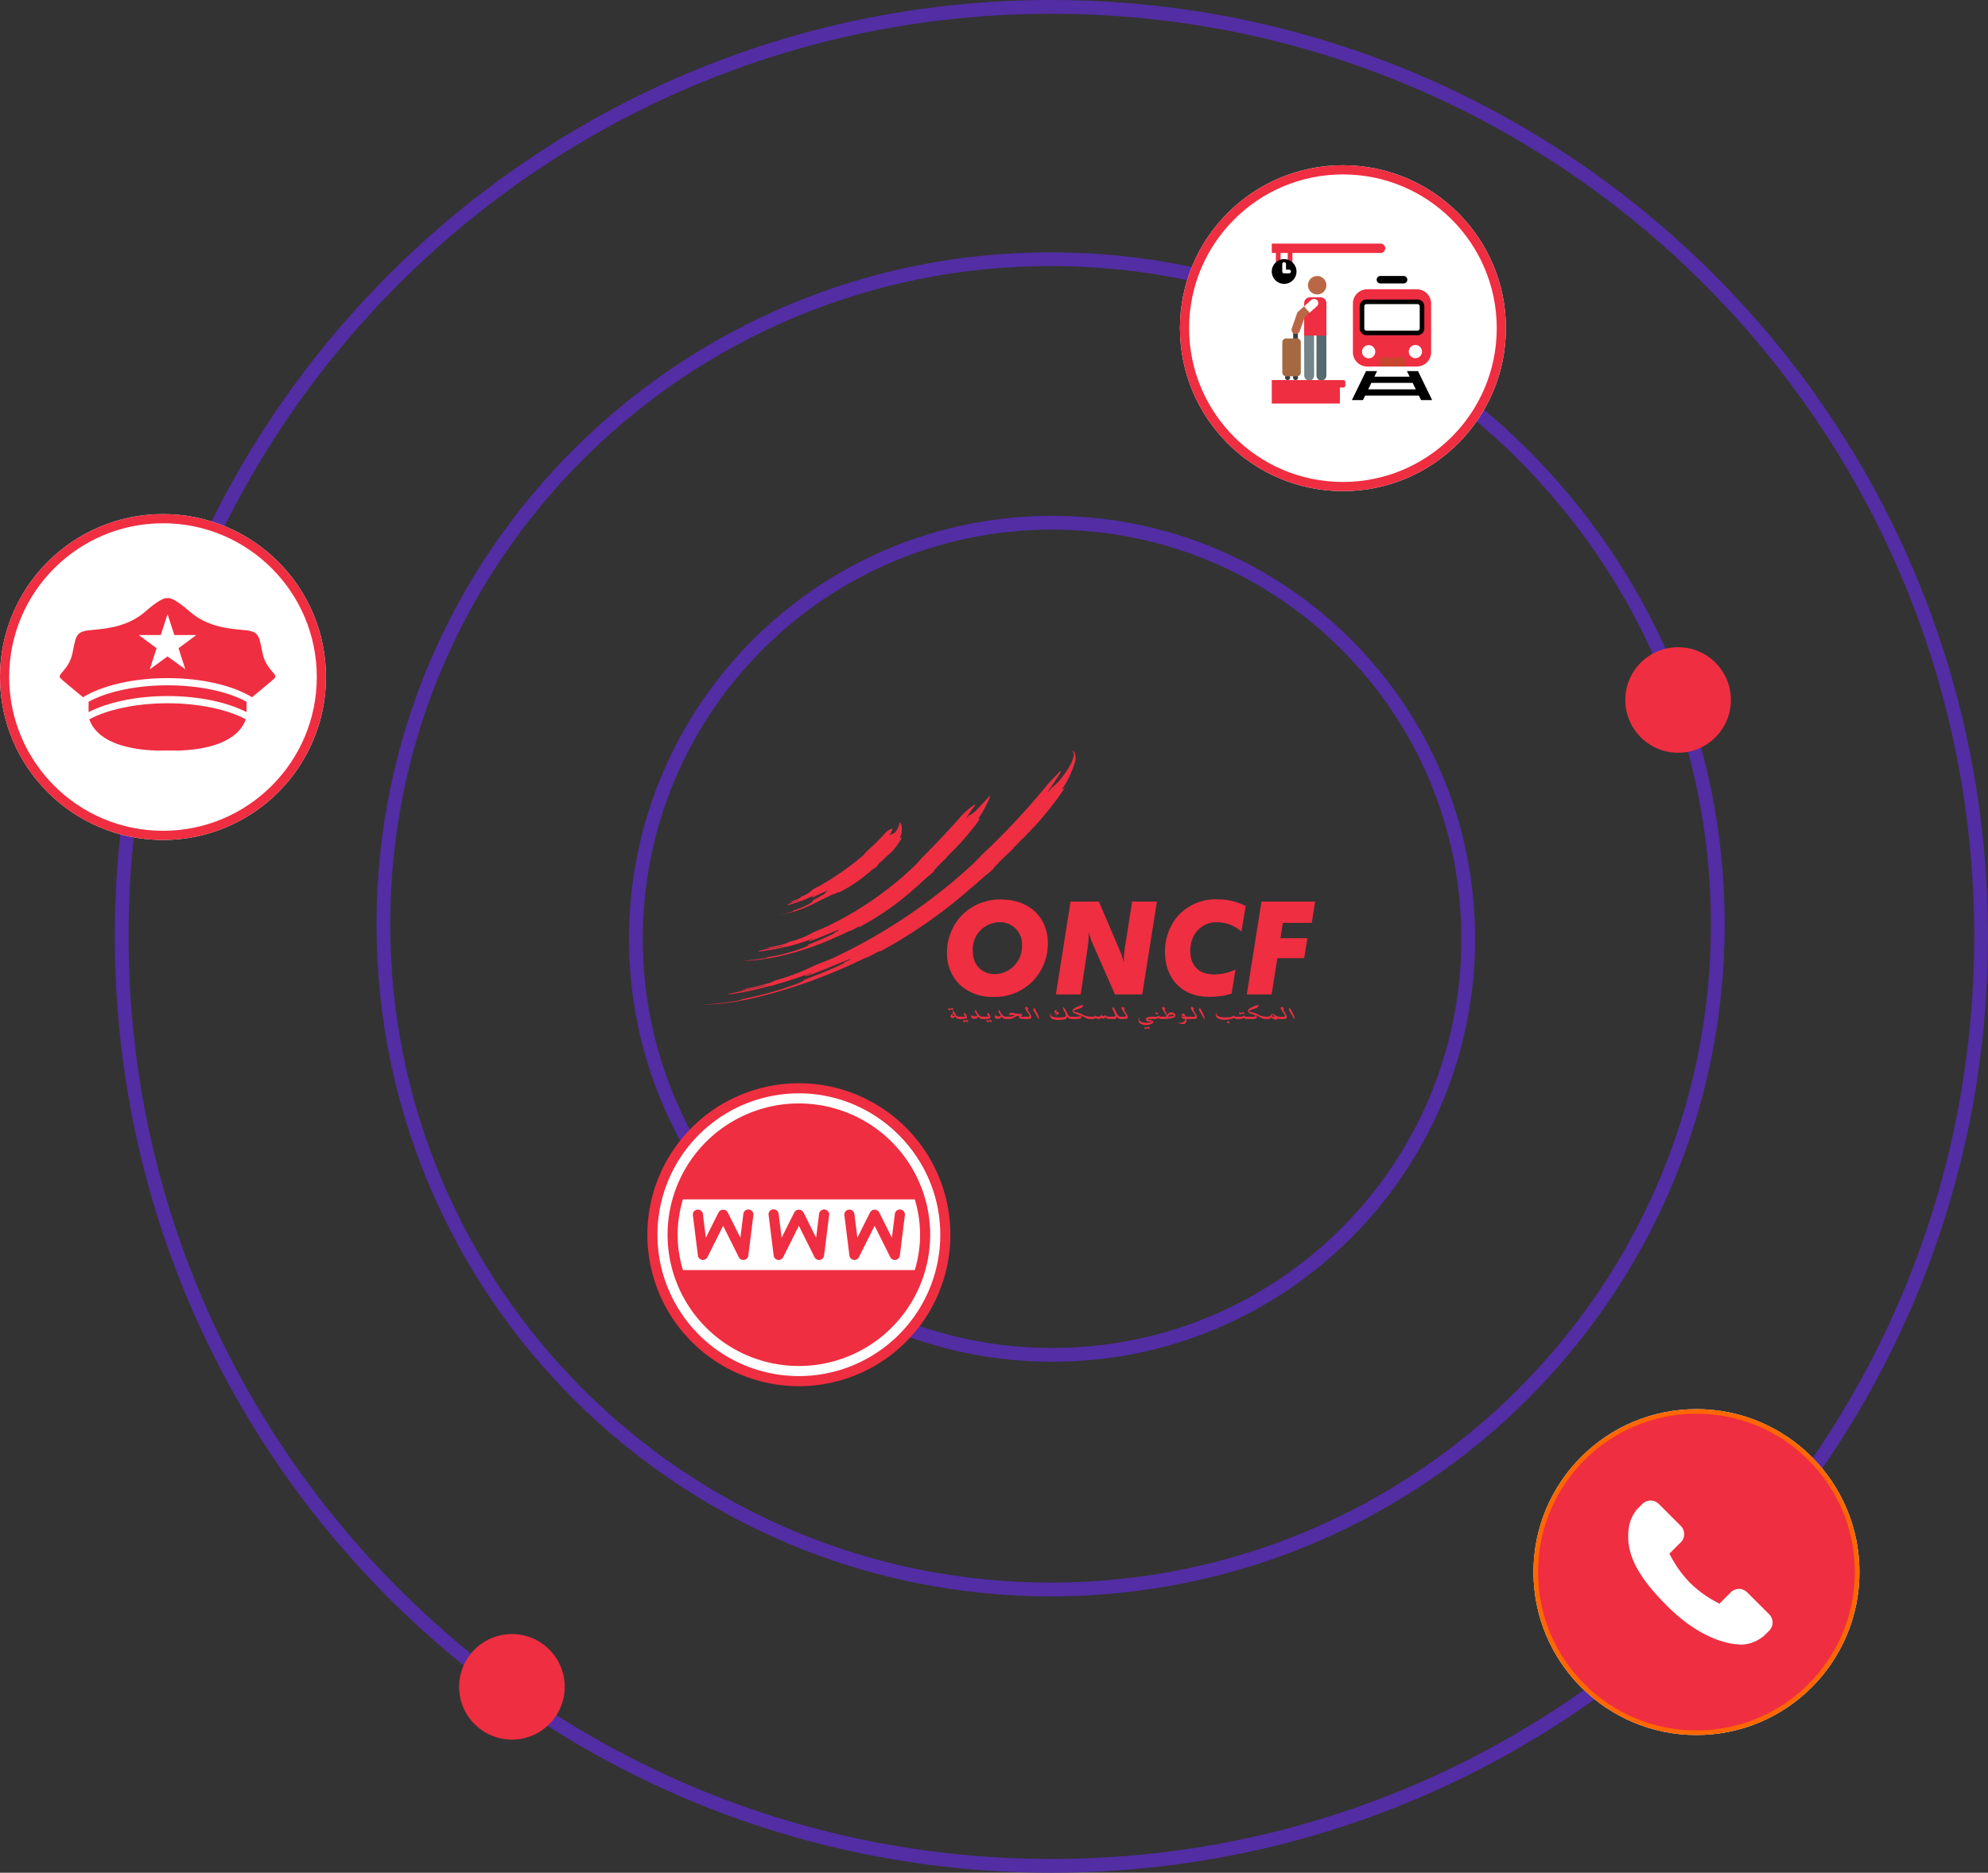 <svg xmlns="http://www.w3.org/2000/svg" xmlns:xlink="http://www.w3.org/1999/xlink" width="433" height="408" viewBox="0 0 433 408"><rect x="0" y="0" width="433" height="408" fill="#333333" stroke="none"/><defs><style>.a,.e{fill:#ef2e41;}.b,.r{fill:none;}.c,.f,.k,.m{fill:#fff;}.c{stroke:#ef2e41;}.c,.f{stroke-width:2px;}.d{clip-path:url(#a);}.e{fill-rule:evenodd;}.f{stroke:#f60;}.g{fill:#373c41;}.h{fill:#748488;}.i{fill:#55696e;}.j{fill:#ba6746;}.l{fill:#a56941;}.m{stroke:#000;}.n{fill:#c8462d;}.o,.p,.q{stroke:none;}.p{fill:#522da3;}.q{fill:#522da4;}</style><clipPath id="a"><path class="a" d="M373.638-724.137H507.07v-60.7H373.638Z" transform="translate(-373.638 784.838)"/></clipPath></defs><g transform="translate(-731 -3608)"><g class="b" transform="translate(756 3608)"><path class="o" d="M204,0C316.666,0,408,91.334,408,204S316.666,408,204,408,0,316.666,0,204,91.334,0,204,0Z"/><path class="p" d="M 204 3 C 190.36 3 176.73 4.374 163.488 7.084 C 150.584 9.724 137.892 13.664 125.763 18.794 C 113.853 23.832 102.366 30.067 91.621 37.326 C 80.977 44.517 70.968 52.775 61.872 61.872 C 52.775 70.968 44.517 80.977 37.326 91.621 C 30.067 102.366 23.832 113.853 18.794 125.763 C 13.664 137.892 9.724 150.584 7.084 163.488 C 4.374 176.73 3 190.36 3 204 C 3 217.64 4.374 231.27 7.084 244.512 C 9.724 257.416 13.664 270.108 18.794 282.237 C 23.832 294.147 30.067 305.634 37.326 316.379 C 44.517 327.023 52.775 337.032 61.872 346.128 C 70.968 355.225 80.977 363.483 91.621 370.674 C 102.366 377.933 113.853 384.168 125.763 389.206 C 137.892 394.336 150.584 398.276 163.488 400.916 C 176.73 403.626 190.36 405 204 405 C 217.64 405 231.27 403.626 244.512 400.916 C 257.416 398.276 270.108 394.336 282.237 389.206 C 294.147 384.168 305.634 377.933 316.379 370.674 C 327.023 363.483 337.032 355.225 346.128 346.128 C 355.225 337.032 363.483 327.023 370.674 316.379 C 377.933 305.634 384.168 294.147 389.206 282.237 C 394.336 270.108 398.276 257.416 400.916 244.512 C 403.626 231.27 405 217.64 405 204 C 405 190.36 403.626 176.73 400.916 163.488 C 398.276 150.584 394.336 137.892 389.206 125.763 C 384.168 113.853 377.933 102.366 370.674 91.621 C 363.483 80.977 355.225 70.968 346.128 61.872 C 337.032 52.775 327.023 44.517 316.379 37.326 C 305.634 30.067 294.147 23.832 282.237 18.794 C 270.108 13.664 257.416 9.724 244.512 7.084 C 231.27 4.374 217.64 3 204 3 M 204 0 C 316.666 0 408 91.334 408 204 C 408 316.666 316.666 408 204 408 C 91.334 408 0 316.666 0 204 C 0 91.334 91.334 0 204 0 Z"/></g><g class="b" transform="translate(813 3662.965)"><path class="o" d="M146.826,0c81.09,0,146.826,65.551,146.826,146.413S227.916,292.826,146.826,292.826,0,227.274,0,146.413,65.736,0,146.826,0Z"/><path class="p" d="M 146.826 3 C 137.065 3 127.311 3.98 117.835 5.914 C 108.602 7.798 99.52 10.61 90.841 14.27 C 82.319 17.864 74.099 22.313 66.41 27.493 C 58.794 32.624 51.632 38.517 45.123 45.008 C 38.614 51.498 32.705 58.64 27.559 66.235 C 22.365 73.901 17.904 82.097 14.3 90.594 C 10.63 99.247 7.811 108.302 5.922 117.509 C 3.983 126.956 3 136.681 3 146.413 C 3 156.145 3.983 165.869 5.922 175.317 C 7.811 184.523 10.63 193.579 14.3 202.232 C 17.904 210.729 22.365 218.924 27.559 226.591 C 32.705 234.186 38.614 241.327 45.123 247.818 C 51.632 254.309 58.794 260.201 66.41 265.333 C 74.099 270.512 82.319 274.961 90.841 278.556 C 99.52 282.216 108.602 285.027 117.835 286.912 C 127.311 288.845 137.065 289.826 146.826 289.826 C 156.587 289.826 166.341 288.845 175.817 286.912 C 185.05 285.027 194.133 282.216 202.812 278.556 C 211.333 274.961 219.553 270.512 227.242 265.333 C 234.858 260.201 242.021 254.309 248.53 247.818 C 255.038 241.327 260.948 234.186 266.093 226.591 C 271.287 218.924 275.748 210.729 279.352 202.232 C 283.022 193.579 285.841 184.523 287.731 175.317 C 289.669 165.869 290.652 156.145 290.652 146.413 C 290.652 136.681 289.669 126.956 287.731 117.509 C 285.841 108.302 283.022 99.247 279.352 90.594 C 275.748 82.097 271.287 73.901 266.093 66.235 C 260.948 58.64 255.038 51.498 248.53 45.008 C 242.021 38.517 234.858 32.624 227.242 27.493 C 219.553 22.313 211.333 17.864 202.812 14.27 C 194.133 10.61 185.05 7.798 175.817 5.914 C 166.341 3.98 156.587 3 146.826 3 M 146.826 -3.0517578125e-05 C 227.916 -3.0517578125e-05 293.652 65.551 293.652 146.413 C 293.652 227.274 227.916 292.826 146.826 292.826 C 65.736 292.826 0 227.274 0 146.413 C 0 65.551 65.736 -3.0517578125e-05 146.826 -3.0517578125e-05 Z"/></g><g class="b" transform="translate(868 3720.384)"><path class="o" d="M92.147,0A92.147,92.147,0,1,1,0,92.147,92.147,92.147,0,0,1,92.147,0Z"/><path class="q" d="M 92.147 3 C 86.096 3 80.051 3.609 74.177 4.811 C 68.455 5.982 62.826 7.729 57.448 10.004 C 52.166 12.238 47.072 15.003 42.306 18.223 C 37.585 21.413 33.145 25.076 29.11 29.11 C 25.076 33.145 21.413 37.585 18.223 42.306 C 15.003 47.072 12.238 52.166 10.004 57.448 C 7.729 62.826 5.982 68.455 4.811 74.177 C 3.609 80.051 3 86.096 3 92.147 C 3 98.197 3.609 104.243 4.811 110.116 C 5.982 115.838 7.729 121.467 10.004 126.846 C 12.238 132.127 15.003 137.222 18.223 141.987 C 21.413 146.709 25.076 151.148 29.11 155.183 C 33.145 159.218 37.585 162.881 42.306 166.07 C 47.072 169.29 52.166 172.055 57.448 174.289 C 62.826 176.564 68.455 178.311 74.177 179.482 C 80.051 180.684 86.096 181.293 92.147 181.293 C 98.197 181.293 104.243 180.684 110.116 179.482 C 115.838 178.311 121.467 176.564 126.846 174.289 C 132.127 172.055 137.222 169.29 141.987 166.07 C 146.709 162.881 151.148 159.218 155.183 155.183 C 159.218 151.148 162.881 146.709 166.07 141.987 C 169.29 137.222 172.055 132.127 174.289 126.846 C 176.564 121.467 178.311 115.838 179.482 110.116 C 180.684 104.243 181.293 98.197 181.293 92.147 C 181.293 86.096 180.684 80.051 179.482 74.177 C 178.311 68.455 176.564 62.826 174.289 57.448 C 172.055 52.166 169.29 47.072 166.07 42.306 C 162.881 37.585 159.218 33.145 155.183 29.11 C 151.148 25.076 146.709 21.413 141.987 18.223 C 137.222 15.003 132.127 12.238 126.846 10.004 C 121.467 7.729 115.838 5.982 110.116 4.811 C 104.243 3.609 98.197 3 92.147 3 M 92.147 -1.52587890625e-05 C 143.038 -1.52587890625e-05 184.293 41.255 184.293 92.147 C 184.293 143.038 143.038 184.293 92.147 184.293 C 41.255 184.293 -1.52587890625e-05 143.038 -1.52587890625e-05 92.147 C -1.52587890625e-05 41.255 41.255 -1.52587890625e-05 92.147 -1.52587890625e-05 Z"/></g><circle class="a" cx="11.5" cy="11.5" r="11.5" transform="translate(1085 3749)"/><circle class="a" cx="11.5" cy="11.5" r="11.5" transform="translate(831 3964)"/><g class="c" transform="translate(988 3644)"><circle class="o" cx="35.5" cy="35.5" r="35.5"/><circle class="r" cx="35.5" cy="35.5" r="34.5"/></g><g transform="translate(802.605 3523.646)"><g transform="translate(81.395 247.88)"><g class="d" transform="translate(0 0)"><g transform="translate(53.272 32.445)"><path class="a" d="M-5.7-2.468A4.759,4.759,0,0,1-.814,2.508,6.052,6.052,0,0,1-6.642,8.845c-2.967,0-4.894-2.005-4.894-5.121A5.909,5.909,0,0,1-5.7-2.468M-6.953,13.8A11.409,11.409,0,0,0,2.017,9.837a11.671,11.671,0,0,0,2.8-7.8c0-5.546-4.049-9.45-10.185-9.45a11.583,11.583,0,0,0-9,3.931,11.752,11.752,0,0,0-2.771,7.807,9.358,9.358,0,0,0,3.085,7.1,10.4,10.4,0,0,0,7.1,2.374" transform="translate(17.136 7.414)"/></g><g transform="translate(76.976 32.896)"><path class="a" d="M-1.6,0H4.571L8.842,9.983A18.514,18.514,0,0,1,10,13.29v-.5a20.08,20.08,0,0,1,.259-2.853L11.813,0h5.408L14.015,20.231H8.083l-4.53-10.3a18.18,18.18,0,0,1-1.19-3.318v.569a21.784,21.784,0,0,1-.222,2.8L.608,20.231h-5.4Z" transform="translate(4.793)"/></g><g transform="translate(100.744 32.413)"><path class="a" d="M-8.311-3.5a8.161,8.161,0,0,0-5.371-2.04c-3.342,0-5.776,2.577-5.776,6.223,0,3.256,1.869,5.155,5.235,5.155a11.711,11.711,0,0,0,4.61-1.052l-.852,5.233a16.006,16.006,0,0,1-4.972.686c-5.826,0-9.53-3.939-9.53-9.8A11.922,11.922,0,0,1-22.343-6.7a11.041,11.041,0,0,1,8.885-3.818A13.1,13.1,0,0,1-7.4-9.076Z" transform="translate(24.967 10.52)"/></g><g transform="translate(118.562 32.896)"><path class="a" d="M-1.595,0H10.087L9.359,4.636H3.076L2.534,7.978H8.418l-.705,4.355H1.86l-1.244,7.9H-4.79Z" transform="translate(4.79)"/></g><g transform="translate(127.693 55.994)"><path class="a" d="M-.562-1.234A6.8,6.8,0,0,0-1.107-2.25a7.577,7.577,0,0,1-.554-1l-.026-.106.222-.347c.047.1.2.392.479.88a7.832,7.832,0,0,1,.425.884,1.566,1.566,0,0,1,.123.589l0,.121Z" transform="translate(1.687 3.707)"/></g><g transform="translate(125.935 55.779)"><path class="a" d="M0-1.094l.28.013.289.011c.261,0,.39-.058.39-.179l-.017-.1A4.461,4.461,0,0,0,.487-2.1a4.893,4.893,0,0,1-.448-.752L0-3.015l.2-.272.511.369-.136.235.032.147a3.776,3.776,0,0,0,.334.6,3.839,3.839,0,0,1,.334.591l.088.367c0,.172-.11.28-.319.336A4.66,4.66,0,0,1,.194-.6Z" transform="translate(0 3.287)"/></g><g transform="translate(122.598 57.353)"><path class="a" d="M-.783-.095c-.08,0-.138.1-.177.3A1.848,1.848,0,0,0-.41.449L-.371.334-.52.093-.783-.095m-1.57.429h.485A.876.876,0,0,0-1.281.177l.179-.3.259-.16a1.514,1.514,0,0,1,.507.231c.349.2.526.293.535.3a2.777,2.777,0,0,0,.955.088L1.34.828H.84L.51.82.2.688q.019.3-.272.3A1.3,1.3,0,0,1-.624.811C-.645.8-.816.714-1.133.544l-.241.246-.3.054L-1.881.832l-.28,0Z" transform="translate(2.353 0.284)"/></g><g transform="translate(118.611 55.389)"><path class="a" d="M0-1.289l.274.011.511,0c.776,0,1.141-.058,1.091-.183-.028-.065-.168-.151-.431-.254C1-1.88.748-1.968.718-1.988a.886.886,0,0,1-.483-.384L.2-2.529c0-.448.763-.9,2.3-1.343a.7.7,0,0,1-.19.541,1.662,1.662,0,0,1-.571.265c-.438.134-.742.239-.919.308-.33.136-.476.239-.451.3A3.588,3.588,0,0,0,.895-2.3c.4.106.619.168.658.185a7.11,7.11,0,0,1,.921.392,5.216,5.216,0,0,0,.744.306,3.3,3.3,0,0,0,.964.123l.2.5H3.795a2.629,2.629,0,0,1-.938-.349c-.3-.162-.6-.326-.91-.487l.2.427c0,.289-.386.431-1.151.431L.563-.78.192-.793Z" transform="translate(0 3.872)"/></g><g transform="translate(96.246 56.938)"><path class="a" d="M-10.5-.285l.155-.265.468.194.125-.293-.5-.207-.125.257-.477-.2-.116.317.468.2m-20.58,3.193.153-.259.468.194.125-.3-.5-.2-.129.254-.47-.2-.114.319.464.192M-11.021.67l.285,0,.239,0,.341-.052L-9.927.4l.265.22.367.06.561-.006-.2-.5L-9.19.187l-.2,0L-9.66.146l-.2-.2L-9.9-.063a.82.82,0,0,1-.714.254l-.293,0-.313-.011.2.494Z" transform="translate(31.545 0.856)"/></g><g transform="translate(111.787 57.161)"><path class="a" d="M-1.232-1.031l.116-.293.492.19-.125.323-.483-.22M1.532-1.79H1.3l-.19.013-.185,0A.848.848,0,0,1,.3-2.016a5.412,5.412,0,0,1-1.992.4A3.72,3.72,0,0,1-2.866-1.79a1.161,1.161,0,0,1-.791-.636L-3.7-2.641l.14-.455.082.024-.043.31c.095.235.364.41.806.52a4.656,4.656,0,0,0,1.1.121A7.911,7.911,0,0,0-.592-2.176a1.065,1.065,0,0,0,.748-.351l.063.013a.686.686,0,0,0,.627.244l.259,0,.233-.011.194.5Z" transform="translate(3.701 3.096)"/></g><g transform="translate(108.115 55.994)"><path class="a" d="M-.565-1.234a7.889,7.889,0,0,0-.55-1.016,7.1,7.1,0,0,1-.554-1L-1.7-3.36l.22-.347c.047.1.213.392.483.88.192.362.336.658.429.884a1.689,1.689,0,0,1,.116.589l-.006.121Z" transform="translate(1.697 3.707)"/></g><g transform="translate(106.358 55.779)"><path class="a" d="M0-1.094l.282.013.287.011c.261,0,.39-.058.39-.179l-.019-.1A4.966,4.966,0,0,0,.492-2.1a4.9,4.9,0,0,1-.455-.752l-.03-.166.2-.272.5.369-.127.235.034.147a3.55,3.55,0,0,0,.332.6,4.652,4.652,0,0,1,.339.591l.082.367c0,.172-.106.28-.319.336A4.6,4.6,0,0,1,.192-.6Z" transform="translate(0 3.287)"/></g><g transform="translate(103.599 57.295)"><path class="a" d="M-.652-.338h.2l-.2-.142L-.9-.551l-.121.1c.032.08.153.114.367.114m1.716.5H-.152l.011.218c0,.589-.259.888-.774.888a3.114,3.114,0,0,1-1.044-.252l.03-.047c.28.024.416.034.388.034A1.317,1.317,0,0,0-.7.742,1.566,1.566,0,0,0-.3.158,1.33,1.33,0,0,1-1,.037a.546.546,0,0,1-.166-.474c0-.384.1-.578.319-.578.147,0,.341.226.582.677H.872Z" transform="translate(1.959 1.015)"/></g><g transform="translate(100.098 55.759)"><path class="a" d="M-1.016-.876a.794.794,0,0,0-.765.442c.257-.013.515-.039.785-.073.423-.06.612-.125.58-.2L-.679-.839l-.336-.037m-2.035.457c.479,0,.787,0,.912-.011l-.026-.321a4.041,4.041,0,0,0-.423-.7,3.213,3.213,0,0,1-.41-.7l-.03-.134.183-.349.5.382-.125.308.144.351a2.9,2.9,0,0,1,.211.364,3.354,3.354,0,0,1,.153.567A1,1,0,0,1-1-1.363l.515.127.306.315.045.209c0,.524-.906.789-2.734.789Z" transform="translate(3.051 2.631)"/></g><g transform="translate(97.982 56.984)"><path class="a" d="M-.325-.155-.2-.465l.5.209-.121.3-.507-.2M-.976.522l.313.011.293,0A.816.816,0,0,0,.341.283l.05.006.2.2.28.045.22,0L1.381.522l.19.5-.625.006L.581.964.318.744.085.973l-.336.052-.239,0-.287,0-.2-.494Z" transform="translate(0.976 0.465)"/></g><g transform="translate(94.966 57.971)"><path class="a" d="M-1.7-.247H-2.732c-.282,0-.408.032-.384.11l.3.1a3.288,3.288,0,0,1,.53.123.534.534,0,0,1,.369.287L-1.9.453c0,.179-.209.33-.61.459a3.156,3.156,0,0,1-.964.166A2.412,2.412,0,0,1-4.435.893,1.066,1.066,0,0,1-5.041.33L-5.11-.056a2.587,2.587,0,0,1,.069-.5l.116.034a.683.683,0,0,0,0,.492.845.845,0,0,0,.569.476A2.354,2.354,0,0,0-3.5.593,7.234,7.234,0,0,0-2.764.546c.4-.041.589-.1.556-.172l-.1-.034C-2.531.324-2.751.307-2.962.3A.554.554,0,0,1-3.454.018l-.043-.2q0-.563,1.606-.556Z" transform="translate(5.11 0.743)"/></g><g transform="translate(91.27 55.779)"><path class="a" d="M0-1.094l.285.013.285.011c.261,0,.39-.058.39-.179l-.019-.1A4.458,4.458,0,0,0,.492-2.1a4.261,4.261,0,0,1-.448-.752L.009-3.015l.2-.272.507.369-.14.235.039.147a4.038,4.038,0,0,0,.33.6,3.492,3.492,0,0,1,.341.591l.086.367c0,.172-.108.28-.323.336A4.64,4.64,0,0,1,.19-.6Z" transform="translate(0 3.287)"/></g><g transform="translate(89.138 55.85)"><path class="a" d="M0-1.059a3.546,3.546,0,0,0,.614-.017L.8-1.268l-.08-.31a6.679,6.679,0,0,0-.3-.61C.285-2.467.192-2.667.138-2.8L.132-2.85l.114-.17L.4-3.18c.183.384.472.955.878,1.714l.177.257.339.151h.55l.192.5H1.988A.914.914,0,0,1,1.4-.753l-.336-.388.022.2L.906-.612a2.068,2.068,0,0,1-.714.05Z" transform="translate(0 3.18)"/></g><g transform="translate(84.367 57.631)"><path class="a" d="M0-.17l.291.011.267,0a.776.776,0,0,0,.686-.257h.039l.132.183L1.69-.17a2.125,2.125,0,0,0,.515-.041l.278-.3L2.574-.5l.388.259.222-.073L3.223-.5h.082l.358.276.414.063L4.743-.17h.218l.2.5H4.172L3.687.19,3.346-.118l-.08.25-.278.14L2.689.19l-.2-.175L2.3.259a.914.914,0,0,1-.416.067A.9.9,0,0,1,1.212.052l-.2.237L.705.347.468.339.19.326Z" transform="translate(0 0.511)"/></g><g transform="translate(80.376 55.389)"><path class="a" d="M0-1.289l.28.011.5,0c.785,0,1.149-.058,1.1-.183-.024-.065-.168-.151-.427-.254-.455-.168-.7-.257-.735-.276a.9.9,0,0,1-.481-.384L.2-2.529Q.2-3.2,2.5-3.872a.678.678,0,0,1-.2.541,1.617,1.617,0,0,1-.574.265c-.433.134-.737.239-.912.308-.33.136-.483.239-.457.3A4.19,4.19,0,0,0,.9-2.3c.4.106.617.168.66.185a7.656,7.656,0,0,1,.921.392,4.916,4.916,0,0,0,.74.306,3.332,3.332,0,0,0,.964.123l.2.5H3.8a2.657,2.657,0,0,1-.938-.349c-.3-.162-.6-.326-.91-.487l.2.427c0,.289-.386.431-1.151.431L.563-.78.194-.793Z" transform="translate(0 3.872)"/></g><g transform="translate(75.704 55.871)"><path class="a" d="M-.777-.7l-.289-.073-.313-.147L-1.4-1.042c0-.185.136-.351.416-.479l.164.218c-.233.056-.343.108-.323.16l.19.093c.2.028.306.045.313.045l.22.177L-.4-.734-.535-.5l-.323.1A2.28,2.28,0,0,1-1.473-.54l.4-.045c.213-.037.31-.073.3-.11M2.77.508l-.3,0a1.489,1.489,0,0,1-.6-.091A2.149,2.149,0,0,1,1.4-.016.733.733,0,0,1,.782.616,6.523,6.523,0,0,1-.544.706,3.754,3.754,0,0,1-1.65.594,1,1,0,0,1-2.282-.04l-.052-.274.084-.3.093.043,0,.267c.071.183.308.317.716.395A4.658,4.658,0,0,0-.531.176,11.182,11.182,0,0,0,.623.135c.334-.063.5-.2.5-.431L1.045-.609A5.524,5.524,0,0,0,.767-1.2c-.144-.267-.244-.461-.3-.6l.05-.289a1.919,1.919,0,0,1,.548.729c.16.308.319.61.479.916.185.3.369.457.55.457h.489Z" transform="translate(2.334 2.088)"/></g><g transform="translate(72.03 55.994)"><path class="a" d="M-.563-1.234a6.716,6.716,0,0,0-.55-1.016,7.423,7.423,0,0,1-.55-1L-1.69-3.36l.216-.347c.054.1.216.392.483.88a7.622,7.622,0,0,1,.429.884,1.562,1.562,0,0,1,.121.589l-.011.121Z" transform="translate(1.69 3.707)"/></g><g transform="translate(70.272 55.779)"><path class="a" d="M0-1.094l.28.013.287.011c.263,0,.392-.058.392-.179l-.022-.1A4.36,4.36,0,0,0,.487-2.1a5.148,5.148,0,0,1-.451-.752L0-3.015l.2-.272.5.369-.132.235.03.147a4.257,4.257,0,0,0,.33.6,3.542,3.542,0,0,1,.343.591l.086.367c0,.172-.106.28-.317.336A4.727,4.727,0,0,1,.188-.6Z" transform="translate(0 3.287)"/></g><g transform="translate(66.239 57.11)"><path class="a" d="M0-.43c.543,0,.875,0,.994-.017A3.78,3.78,0,0,0,1.826-.68a4.76,4.76,0,0,0-.8-.125,2.8,2.8,0,0,0-.485.071l.063-.39a.543.543,0,0,1,.474-.168,2.534,2.534,0,0,1,.63.1c.323.071.541.114.643.127a9.03,9.03,0,0,0,.968.043l.058.379-.457.032a1.155,1.155,0,0,0,.761.2L4-.417,4.291-.43l.188.5H3.7c-.567,0-.906-.116-1-.349l0-.328h-.2a1.084,1.084,0,0,0-.535.168l-.55.326A1.557,1.557,0,0,1,.7.066h-.5Z" transform="translate(0 1.293)"/></g><g transform="translate(63.665 56.454)"><path class="a" d="M-1.419-.757h-.548a.84.84,0,0,1-.6-.328,3.055,3.055,0,0,1-.453-.66l-.276-.53-.181.334.024.121.224.369L-3-1.079l.026.108-.172.138a3.319,3.319,0,0,1-.379.011l-.364-.045-.252-.194h-.084a.972.972,0,0,0,0,.526c.06.153.261.224.61.224a1.109,1.109,0,0,0,.582-.114l.259-.345a1.654,1.654,0,0,0,.487.427,1.4,1.4,0,0,0,.565.088h.226l.267,0Z" transform="translate(4.262 2.275)"/></g><g transform="translate(61.123 57.109)"><path class="a" d="M-.346-.938l.136-.291.489.19L.4-1.292l.489.2-.14.315-.47-.2L.147-.725-.346-.938m-.694-1.018.476.011c.563,0,.826-.039.793-.121L.061-2.189l-.177-.142-.013-.045c0-.032.045-.177.123-.442a2.065,2.065,0,0,1,.487.63l.078.328c0,.2-.138.328-.412.371a8.4,8.4,0,0,1-.99.03Z" transform="translate(1.041 2.818)"/></g><g transform="translate(58.538 56.454)"><path class="a" d="M-1.42-.757h-.548a.828.828,0,0,1-.6-.328,3.131,3.131,0,0,1-.461-.66l-.27-.53-.177.334.024.121.222.369L-3-1.079l.022.108-.164.138a3.467,3.467,0,0,1-.384.011l-.362-.045-.259-.194h-.078a.856.856,0,0,0,.009.526c.054.153.259.224.6.224a1.114,1.114,0,0,0,.582-.114l.259-.345a1.634,1.634,0,0,0,.494.427,1.344,1.344,0,0,0,.558.088H-1.5l.278,0Z" transform="translate(4.266 2.275)"/></g><g transform="translate(55.995 57.109)"><path class="a" d="M-.349-.938l.132-.291.494.19L.4-1.292l.483.2L.747-.774l-.47-.2L.141-.725-.349-.938m-.7-1.018.479.011c.563,0,.828-.039.8-.121L.055-2.189l-.179-.142,0-.045a3.948,3.948,0,0,1,.114-.442,2.115,2.115,0,0,1,.494.63l.071.328c0,.2-.134.328-.41.371a8.365,8.365,0,0,1-.994.03Z" transform="translate(1.047 2.818)"/></g><g transform="translate(53.493 56.036)"><path class="a" d="M-.675-.882-.948-.9l-.22-.071.138-.172.244-.125L-.623-1l.047.063-.1.054m-.888-1.2.157-.263.468.192.114-.291-.481-.2-.114.235-.468-.175-.14.315.464.192M.746-.714H.253L-.12-.809-.3-1.089c-.241-.4-.423-.7-.539-.9l-.134.106-.084.127.164.326a3.333,3.333,0,0,0-.438.244l-.194.345.045.185c.06.157.285.237.679.237l.19-.157.147-.194a1.934,1.934,0,0,0,.444.5,2.356,2.356,0,0,0,.75.056H.938l-.192-.5Z" transform="translate(2.026 2.65)"/></g><g transform="translate(8.583 9.851)"><path class="e" d="M-9.672-14.014q-.631.317-1.289.586A73.492,73.492,0,0,0,8.866-27.134c.315-.36.953-1.063,1.268-1.425,2.676-2.689,5.966-6.108,8.452-8.984a13.425,13.425,0,0,1,2.527-2.247c.362-.313.8-.586.589-.149a21.286,21.286,0,0,0-1.908,2.775,3.561,3.561,0,0,0,.645-.714c.144.121,1.339-.778,1.634-1.164.379-.317,2.331-2.484,2.665-2.857.964-1.136-.966,2.911-2.124,4.515-.537.828.183.147.293.229-.649.742-.843,1.216-1.516,1.943.047.037-1.835,2.32-2.833,3.409,0,0-.364.33-1.369,1.414-.341.358-.375.326-.405.291l.065.067c-.41.289-1.013,1.067-1.4,1.382l.065.063c-.759.63-1.389,1.4-2.139,2.042l.065.067a4.23,4.23,0,0,0-.686.716l.071.067c-.328.371-1.128.968-1.061,1.037l-.065-.065c-1.46,1.326-2.559,2.322-3.678,3.3A59.5,59.5,0,0,1-2.963-13.774c-.433.246-.906.418-.52.086-.425.257-.871.485-1.307.72-.878.466-.5.11-1.384.574C-13.3-8.966-21.027-6.366-29.056-6.1c1.992-.19,3.465-.414,5.44-.683-.009-.047-.022-.14.476-.211A39.216,39.216,0,0,0-15.5-9.046c.457-.19.886-.466,2.266-.994l-1.382.515-.047-.132c1.835-.705,4.1-1.649,5.843-2.536l-.06-.127L-8-12.744c.742-.7-4.058,1.669-6.41,2.344l-.06-.175.91-.339L-13.592-11a51.781,51.781,0,0,1-7.883,2.3c.474-.091,1.421-.293,1.884-.431-.011-.047-.024-.093.442-.213A35.928,35.928,0,0,1-25.306-8.19c-.485.024-.017-.183,1.391-.436,1.425-.229,2.365-.436,3.769-.752l-.019-.086c-.929.229-2.335.537-3.284.675-.481.047.921-.31.436-.27a9.212,9.212,0,0,1-1.421.181,35.369,35.369,0,0,0,4.674-.934c.451-.17.906-.332.88-.425a19.91,19.91,0,0,0,5.3-2.068c.423-.226,2.624-1.1,3.9-1.71" transform="translate(29.056 42.097)"/></g><g transform="translate(0.011 -0.003)"><path class="e" d="M-14.972-22.2c-.66.321-1.307.606-1.979.886A119.389,119.389,0,0,0,13.881-41.948c.517-.52,1.552-1.559,2.046-2.089A156.394,156.394,0,0,0,28.9-57.774a48.3,48.3,0,0,1,3.387-3.749c.451-.545.992-1.061.692-.4-.664,1.261-2.844,4.183-2.715,4.288a7.884,7.884,0,0,0,.914-1.136c.155.121,1.738-1.464,2.132-2.094.47-.537,3.135-4.2,2.48-5.4-.239-.5-.175-.535.073-.261a2.675,2.675,0,0,1,.27,2.339,20.2,20.2,0,0,1-2.449,5.367c-.806,1.289.192.14.308.216-.923,1.22-1.263,1.912-2.229,3.079.05.041-2.773,3.586-4.31,5.226,0,0-.524.545-2.074,2.173-.515.543-.55.511-.584.479l.069.065c-.6.468-1.565,1.615-2.141,2.1l.069.067c-1.128,1-2.147,2.094-3.271,3.092l.069.069a9.294,9.294,0,0,0-1.074,1.046l.058.069c-.509.543-1.7,1.473-1.639,1.539l-.06-.071c-2.245,1.994-3.956,3.45-5.673,4.9A105.2,105.2,0,0,1-5.542-23.341c-.647.384-1.358.649-.744.211l-1.984,1.082c-1.324.712-.727.224-2.066.912A114.424,114.424,0,0,1-27.12-14.593c-5.74,1.725-11.639,3.2-17.857,3.236a58.909,58.909,0,0,0,8.338-.983c-.009-.047-.03-.138.72-.28A74.006,74.006,0,0,0-24.4-15.891c.7-.282,1.365-.645,3.465-1.412l-2.1.755-.047-.132c2.8-1.026,6.261-2.378,8.956-3.7l-.063-.127,1.348-.634c1.229-.875-6.169,2.587-9.743,3.637l-.06-.172,1.4-.5-.037-.088A107.729,107.729,0,0,1-33.3-14.587c.722-.164,2.154-.539,2.87-.735-.011-.045-.024-.088.688-.291a62.87,62.87,0,0,1-9.37,2.033c-.746.05-.024-.157,2.13-.6,2.167-.423,3.605-.752,5.74-1.315l-.026-.088c-1.419.379-3.553.94-5,1.169-.735.1,1.41-.431.677-.33-.716.149-1.436.289-2.167.371A65.209,65.209,0,0,0-30.619-16a4.516,4.516,0,0,0,1.365-.58,46.4,46.4,0,0,0,8.243-3.083c.649-.339,4.1-1.6,6.039-2.542" transform="translate(44.977 66.695)"/></g><g transform="translate(16.789 15.669)"><path class="e" d="M-4.488-6.823l-.625.33a60.586,60.586,0,0,0,9.894-6.878l.612-.729a51.368,51.368,0,0,0,4.112-4.058,3.374,3.374,0,0,1,1.186-.862c.188-.132.386-.231.427-.028-.093.382-.664,1.3-.539,1.4l.287-.345c.164.112.839-.289.934-.517a3.7,3.7,0,0,0,.819-1.824c.006-.354.31-.121.5.683a4.527,4.527,0,0,1-.276,2.266c-.2.522.207.127.328.185A12.309,12.309,0,0,1,12.44-16a10.925,10.925,0,0,1-1.486,1.884s-.207.162-.763.7l-.244.114.058.063c-.246.112-.556.52-.776.655l.06.071c-.44.27-.765.662-1.177.955l.063.071c-.2.162-.392.319-.364.356l.058.073-.556.509-.063-.071c-.791.619-1.361,1.1-1.94,1.58A31.635,31.635,0,0,1-.313-5.367c-.216.125-.481.166-.31-.037l-.645.373c-.431.25-.282,0-.716.244C-5.656-3.155-8.793-.932-13.481-.469a17.071,17.071,0,0,0,2.98-.686c-.019-.047-.041-.136.207-.213A16.877,16.877,0,0,0-6.622-2.987a4.515,4.515,0,0,1,1.035-.7l-.666.323-.058-.125c.869-.464,1.943-1.059,2.779-1.563L-3.6-5.175l.433-.233c.272-.513-2.057.793-3.187,1.261l-.078-.166L-6-4.522l-.041-.088A39.568,39.568,0,0,1-9.8-2.972c.226-.086.677-.259.9-.351-.022-.041-.037-.08.183-.175a14.538,14.538,0,0,1-2.96.981c-.244.006-.039-.162.621-.425.675-.211,1.125-.375,1.794-.64L-9.3-3.666a11.88,11.88,0,0,1-1.555.569c-.241.028.395-.287.16-.254a2.676,2.676,0,0,1-.679.166,15.593,15.593,0,0,0,2.21-.783c.2-.136.4-.274.364-.356A7.011,7.011,0,0,0-6.359-5.8a17.7,17.7,0,0,1,1.871-1.02" transform="translate(13.481 20.495)"/></g></g></g></g><g class="c" transform="translate(731 3720)"><circle class="o" cx="35.5" cy="35.5" r="35.5"/><circle class="r" cx="35.5" cy="35.5" r="34.5"/></g><g class="f" transform="translate(1065 3915)"><circle class="o" cx="35.5" cy="35.5" r="35.5"/><circle class="r" cx="35.5" cy="35.5" r="34.5"/></g><g transform="translate(-118 3224)"><g transform="translate(1126 436.527)"><g transform="translate(2.892 19.048)"><circle class="g" cx="0.553" cy="0.553" r="0.553" transform="translate(1.731 10.116)"/><circle class="g" cx="0.553" cy="0.553" r="0.553" transform="translate(0 10.116)"/><path class="g" d="M68.426,272.086h1.022v3.306H68.426Z" transform="translate(-66.654 -272.086)"/></g><path class="h" d="M104.583,291.019a1.077,1.077,0,0,1-1.077-1.074l-.026-8.61a1.077,1.077,0,0,1,1.074-1.081h0a1.077,1.077,0,0,1,1.077,1.074l.026,8.61a1.077,1.077,0,0,1-1.074,1.081Z" transform="translate(-96.427 -260.649)"/><path class="i" d="M144,276.884a1.077,1.077,0,0,1-1.077-1.077v-9.644a1.077,1.077,0,1,1,2.155,0v9.644A1.077,1.077,0,0,1,144,276.884Z" transform="translate(-133.183 -246.514)"/><path class="a" d="M108.323,180.674h-4.844v-7.066a1.264,1.264,0,0,1,1.264-1.264h2.315a1.264,1.264,0,0,1,1.264,1.264v7.066Z" transform="translate(-96.426 -160.095)"/><circle class="j" cx="2.011" cy="2.011" r="2.011" transform="translate(7.882 7.602)"/><path class="a" d="M0,436.72v5.122H14.836v-3.491h.749a.437.437,0,0,0,.437-.437v-.757a.437.437,0,0,0-.437-.437Z" transform="translate(0 -406.451)"/><path class="a" d="M23.687.539H0V2.584H.892V5.246a.511.511,0,0,0,.511.511H3.986A.511.511,0,0,0,4.5,5.246V2.584H23.687a1.022,1.022,0,1,0,0-2.045ZM3.475,4.735H1.914V2.584H3.475V4.735Z" transform="translate(0 0)"/><circle cx="2.695" cy="2.695" r="2.695" transform="translate(0 3.929)"/><path class="k" d="M35.01,62.5H33.943a.409.409,0,0,1-.409-.409V60.475a.409.409,0,1,1,.818,0v1.209h.658a.409.409,0,0,1,0,.818Z" transform="translate(-31.248 -55.47)"/><path class="l" d="M36.866,312.024H34.509a.836.836,0,0,1-.836-.836v-6.572a.836.836,0,0,1,.836-.836h2.358a.836.836,0,0,1,.836.836v6.572A.836.836,0,0,1,36.866,312.024Z" transform="translate(-31.378 -282.573)"/><path class="j" d="M63.848,207.1a.921.921,0,0,1-.565-1.174l1.149-3.281a.922.922,0,0,1,.258-.384l1.274-1.132,1.273.118-.067,1.274-1.078.958-1.07,3.055A.921.921,0,0,1,63.848,207.1Z" transform="translate(-58.922 -186.92)"/><path class="k" d="M106.182,177.729a.921.921,0,0,0-1.3-.077l-1.558,1.384,1.2,1.391h0l1.574-1.4A.921.921,0,0,0,106.182,177.729Z" transform="translate(-96.281 -164.824)"/><path class="a" d="M276.264,160.335a3.1,3.1,0,0,1-3.1,3.1H262.33a3.1,3.1,0,0,1-3.1-3.1V149.714a3.1,3.1,0,0,1,3.1-3.1h10.831a3.1,3.1,0,0,1,3.1,3.1v10.621Z" transform="translate(-241.557 -136.115)"/><path class="m" d="M300.409,193.4H289.294a.979.979,0,0,1-.979-.979v-4.826a.979.979,0,0,1,.979-.979h11.116a.979.979,0,0,1,.979.979v4.826A.979.979,0,0,1,300.409,193.4Z" transform="translate(-268.663 -173.394)"/><circle class="k" cx="1.446" cy="1.446" r="1.446" transform="translate(19.652 22.653)"/><circle class="k" cx="1.446" cy="1.446" r="1.446" transform="translate(29.834 22.624)"/><path d="M271.085,414.451H273.5l-3.074-6.314h-2.413l.591,1.213H260.92l.591-1.213H259.1l-3.074,6.314h2.413l.476-.979h11.7Zm-11.512-2.335.687-1.41h9l.687,1.41Z" transform="translate(-238.572 -379.816)"/><path d="M340.734,105.693h-5.107a.814.814,0,0,1,0-1.627h5.107a.814.814,0,0,1,0,1.627Z" transform="translate(-311.992 -96.471)"/><path class="n" d="M347.658,366.162h-4.764a.466.466,0,0,1-.466-.466v-1.068a.466.466,0,0,1,.466-.466h4.764a.466.466,0,0,1,.466.466V365.7A.466.466,0,0,1,347.658,366.162Z" transform="translate(-319.088 -338.838)"/></g></g><circle class="a" cx="34.5" cy="34.5" r="34.5" transform="translate(1066 3916)"/><g transform="translate(1085.63 3934.52)"><g transform="translate(0 0.394)"><g transform="translate(0 0)"><path class="k" d="M30.742,25.211l-4.857-4.857a2.532,2.532,0,0,0-3.57.067l-2.447,2.446-.483-.269A24.349,24.349,0,0,1,13.5,18.342a24.484,24.484,0,0,1-4.265-5.9c-.091-.164-.177-.322-.263-.472l1.642-1.64.807-.808a2.53,2.53,0,0,0,.065-3.571L6.63,1.1a2.53,2.53,0,0,0-3.57.067L1.691,2.542l.037.037A7.915,7.915,0,0,0,.6,4.569,8.248,8.248,0,0,0,.1,6.587C-.542,11.9,1.887,16.762,8.48,23.355c9.114,9.113,16.458,8.425,16.775,8.391a8.206,8.206,0,0,0,2.023-.508,7.888,7.888,0,0,0,1.982-1.123l.03.027,1.387-1.358A2.535,2.535,0,0,0,30.742,25.211Z" transform="translate(0 -0.394)"/></g></g></g><g transform="translate(0 -3)"><circle class="k" cx="31.5" cy="31.5" r="31.5" transform="translate(873 3849)"/><g transform="translate(870 3845)"><g transform="translate(8.952 7.5)"><path class="a" d="M34.368,7A27.544,27.544,0,0,0,8.32,25.7H18.737C20.937,14.821,27.108,7,34.368,7Z" transform="translate(-8.32 -7)"/><path class="a" d="M18.737,40H8.32A27.544,27.544,0,0,0,34.368,58.7C27.108,58.7,20.937,50.879,18.737,40Z" transform="translate(-8.32 -3.7)"/><path class="a" d="M45.827,25.7h1.8C45.431,14.821,39.26,7,32,7V25.7Z" transform="translate(-5.952 -7)"/><path class="a" d="M19.594,40h-1.8c2.2,10.879,8.371,18.7,15.631,18.7V40Z" transform="translate(-7.373 -3.7)"/><path class="a" d="M17.79,25.7H33.421V7C26.161,7,19.99,14.821,17.79,25.7Z" transform="translate(-7.373 -7)"/><path class="a" d="M32,7c7.26,0,13.431,7.821,15.631,18.7H58.048A27.544,27.544,0,0,0,32,7Z" transform="translate(-5.952 -7)"/><path class="a" d="M32,58.7A27.544,27.544,0,0,0,58.048,40H47.631C45.431,50.879,39.26,58.7,32,58.7Z" transform="translate(-5.952 -3.7)"/><path class="a" d="M47.631,40H32V58.7C39.26,58.7,45.431,50.879,47.631,40Z" transform="translate(-5.952 -3.7)"/></g><path class="a" d="M35,2A33,33,0,1,0,68,35,33,33,0,0,0,35,2Zm0,63.8A30.8,30.8,0,1,1,65.8,35,30.8,30.8,0,0,1,35,65.8Z"/><path class="a" d="M34.6,6A28.6,28.6,0,1,0,63.2,34.6,28.6,28.6,0,0,0,34.6,6ZM20.348,44.5H33.5V60.925C27.676,60.208,22.567,53.836,20.348,44.5ZM35.7,60.925V44.5H48.852C46.633,53.836,41.53,60.208,35.7,60.925ZM9.348,42.3a26.388,26.388,0,0,1,0-15.4h50.5a26.388,26.388,0,0,1,0,15.4Zm39.5-17.6H35.7V8.275C41.53,8.992,46.633,15.364,48.852,24.7ZM33.5,8.275V24.7H20.348C22.567,15.364,27.675,8.992,33.5,8.275ZM59.066,24.7h-7.96C49.636,18.163,46.8,12.906,43.212,9.65A26.528,26.528,0,0,1,59.066,24.7ZM25.988,9.65c-3.587,3.256-6.424,8.513-7.895,15.05h-7.96A26.528,26.528,0,0,1,25.988,9.65ZM10.134,44.5h7.96c1.471,6.537,4.308,11.794,7.895,15.05A26.528,26.528,0,0,1,10.134,44.5ZM43.212,59.55c3.587-3.256,6.424-8.513,7.895-15.05h7.96A26.528,26.528,0,0,1,43.212,59.55Z" transform="translate(0.4 0.4)"/><path class="a" d="M38.237,27.011a1.1,1.1,0,0,0-1.228.955l-.65,5.2L33.59,27.611a1.146,1.146,0,0,0-1.969,0l-2.78,5.552-.65-5.2a1.1,1.1,0,1,0-2.182.273l1.1,8.8a1.1,1.1,0,0,0,2.076.355L32.6,30.562l3.41,6.832A1.1,1.1,0,0,0,37,38a1.188,1.188,0,0,0,.186-.015,1.1,1.1,0,0,0,.905-.948l1.1-8.8a1.1,1.1,0,0,0-.955-1.228Z" transform="translate(2.4 2.498)"/><path class="a" d="M53.236,27.009a1.1,1.1,0,0,0-1.228.955l-.65,5.2L48.59,27.608a1.146,1.146,0,0,0-1.969,0l-2.78,5.552-.65-5.2a1.1,1.1,0,0,0-2.182.273l1.1,8.8a1.1,1.1,0,0,0,2.076.355L47.6,30.56l3.41,6.832A1.1,1.1,0,0,0,52,38a1.188,1.188,0,0,0,.186-.015,1.1,1.1,0,0,0,.905-.948l1.1-8.8a1.1,1.1,0,0,0-.955-1.228Z" transform="translate(3.9 2.5)"/><path class="a" d="M23.236,27.009a1.1,1.1,0,0,0-1.228.955l-.65,5.2L18.59,27.608a1.146,1.146,0,0,0-1.969,0l-2.78,5.552-.65-5.2a1.1,1.1,0,0,0-2.182.273l1.1,8.8a1.1,1.1,0,0,0,2.076.355L17.6,30.56l3.415,6.832A1.1,1.1,0,0,0,22,38a1.188,1.188,0,0,0,.186-.015,1.1,1.1,0,0,0,.905-.948l1.1-8.8a1.1,1.1,0,0,0-.955-1.228Z" transform="translate(0.9 2.5)"/></g></g><g transform="translate(744 3691.689)"><g transform="translate(0 46.61)"><path class="a" d="M43.7,205.466c2.759,7.736,17.048,6.777,17.048,6.777s14.289.959,17.048-6.777c-3.924-2.114-10.168-3.5-17.048-3.5S47.626,203.352,43.7,205.466Z" transform="translate(-37.257 -179.053)"/><path class="a" d="M40.529,53.62c-3.114-.316-8.175-.528-12.186-4.064s-4.85-2.9-4.85-2.9-.848-.633-4.859,2.9S9.552,53.3,6.438,53.62s-2.9,1.583-3.685,5.12S-.683,63.227.165,64.071c.589.586,3.306,2.82,4.916,4.135,4.132-2.5,10.78-4.16,18.411-4.16S37.771,65.708,41.9,68.206c1.607-1.315,4.318-3.549,4.906-4.134.848-.845-1.808-1.8-2.592-5.331S43.642,53.937,40.529,53.62Zm-13.161,8.5-3.875-2.8-3.875,2.822L21.1,57.53l-3.876-2.868h4.79l1.48-4.555,1.48,4.555h4.79l-3.875,2.871Z" transform="translate(0 -46.61)"/><path class="a" d="M77.054,179.041c-3.914-2.162-10.23-3.588-17.2-3.588s-13.29,1.426-17.2,3.588v2.251c4.161-2.122,10.275-3.493,17.2-3.493s13.043,1.371,17.2,3.493Z" transform="translate(-36.357 -156.451)"/></g></g></g></svg>